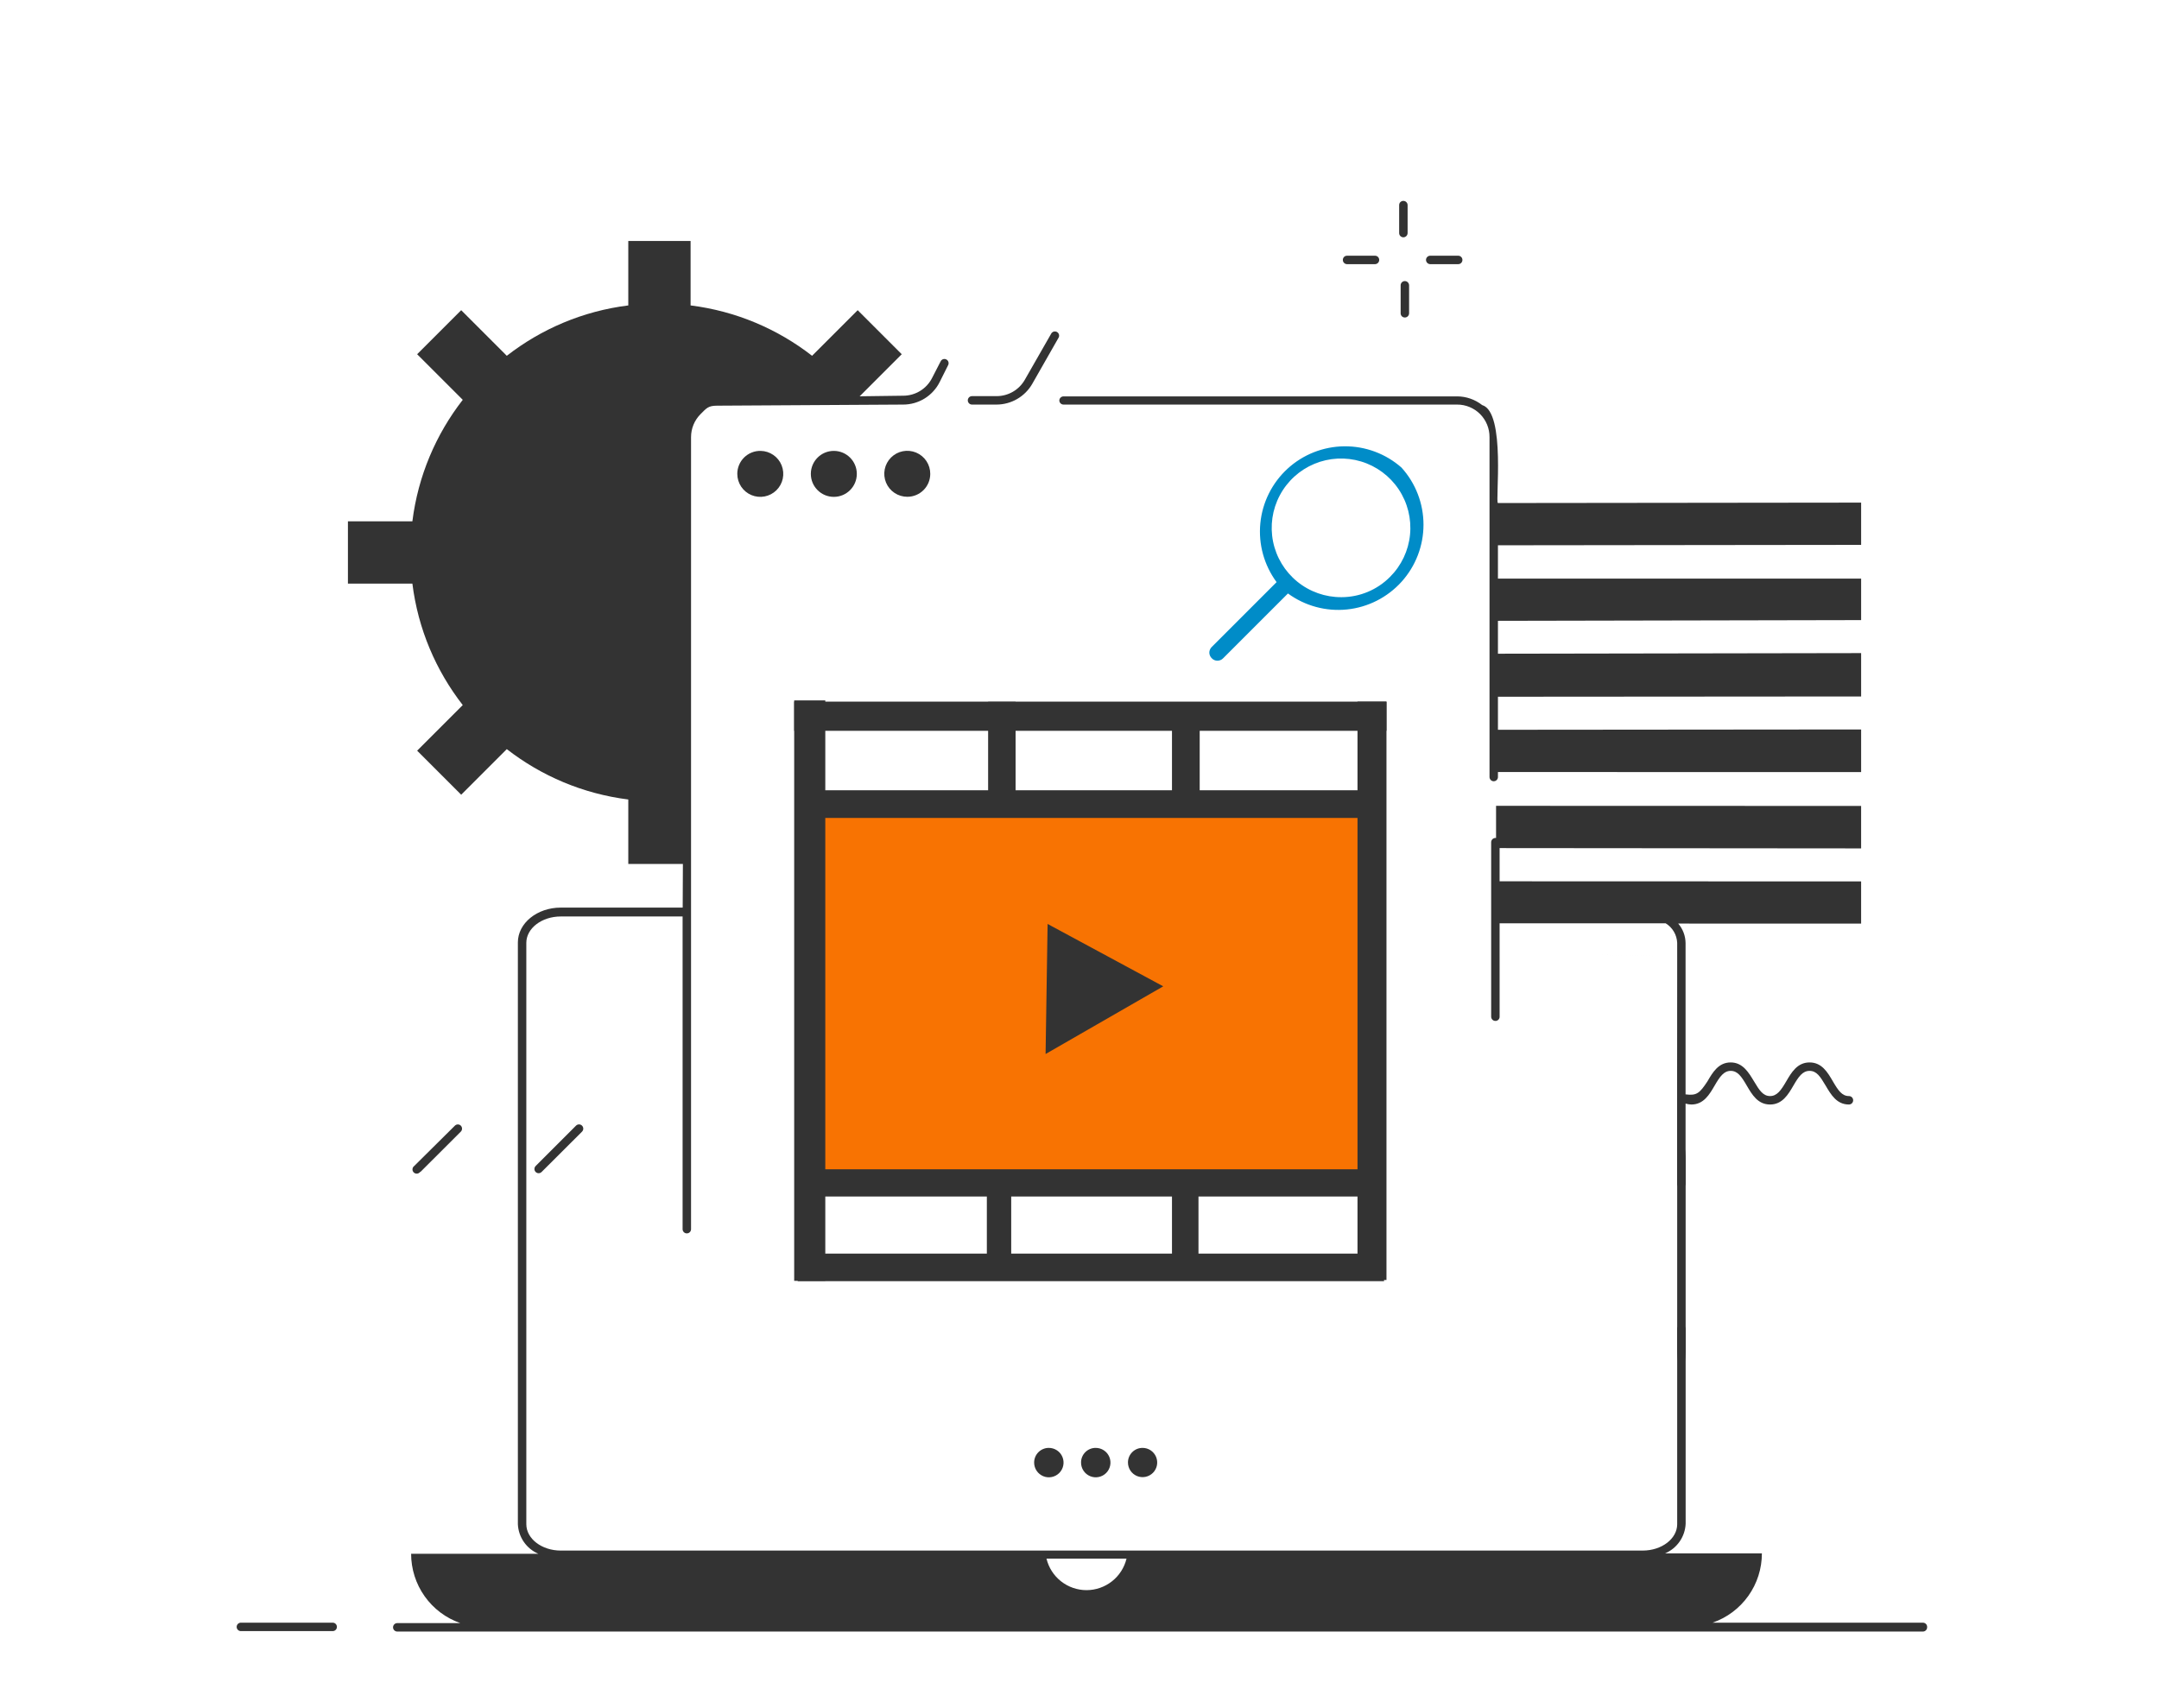 <?xml version="1.0" encoding="UTF-8" standalone="no"?>
<svg
   width="182"
   height="144"
   viewBox="0 0 182 144"
   fill="none"
   version="1.1"
   id="svg2246"
   sodipodi:docname="doc-extract-hover.svg"
   inkscape:version="1.1 (c68e22c387, 2021-05-23)"
   xmlns:inkscape="http://www.inkscape.org/namespaces/inkscape"
   xmlns:sodipodi="http://sodipodi.sourceforge.net/DTD/sodipodi-0.dtd"
   xmlns="http://www.w3.org/2000/svg"
   xmlns:svg="http://www.w3.org/2000/svg">
  <defs
     id="defs2250" />
  <sodipodi:namedview
     id="namedview2248"
     pagecolor="#ffffff"
     bordercolor="#666666"
     borderopacity="1.0"
     inkscape:pageshadow="2"
     inkscape:pageopacity="0.0"
     inkscape:pagecheckerboard="0"
     showgrid="false"
     showguides="true"
     inkscape:guide-bbox="true"
     inkscape:zoom="5.6568542"
     inkscape:cx="83.173436"
     inkscape:cy="75.218485"
     inkscape:window-width="1920"
     inkscape:window-height="1001"
     inkscape:window-x="-9"
     inkscape:window-y="-9"
     inkscape:window-maximized="1"
     inkscape:current-layer="svg2246" />
  <path
     d="m 147.861,91.167 c -0.434,-0.713 -0.933,-1.596 -1.966,-1.596 -1.034,0 -1.525,0.848 -1.96,1.596 -0.658,0.998 -0.909,1.224 -1.845,1.097 v -11.614 c 0,0 -15.989,-0.329 0,0 v -1.14 c -0.005,-0.605 -0.225,-1.188 -0.62,-1.646 l 15.419,0.005 v -3.558 l -30.475,-0.01 v -2.8 l 30.475,0.026 v -3.58 l -30.774,-0.009 v 2.708 h -0.057 c -0.094,0.002 -0.183,0.04 -0.25,0.106 -0.066,0.066 -0.104,0.156 -0.106,0.25 v 14.721 c 0.002,0.093 0.04,0.182 0.107,0.247 0.066,0.065 0.156,0.102 0.249,0.102 0.047,0.001 0.093,-0.007 0.136,-0.025 0.043,-0.017 0.082,-0.043 0.116,-0.075 0.033,-0.033 0.059,-0.071 0.077,-0.114 0.018,-0.043 0.027,-0.089 0.027,-0.135 v -5.095 h 14.97 l -0.007,10.823 c 0,1.176 0.003,-0.355 0,1.176 v 7.161 c 0,0.095 0.038,0.185 0.105,0.252 0.066,0.066 0.157,0.104 0.252,0.104 0.094,0 0.185,-0.038 0.251,-0.104 0.067,-0.067 0.105,-0.158 0.105,-0.252 v -6.747 c 0.159,0.049 0.325,0.075 0.491,0.078 1.034,0 1.525,-0.848 1.96,-1.596 0.434,-0.748 0.769,-1.24 1.354,-1.24 0.584,0 0.904,0.47 1.353,1.24 0.449,0.769 0.934,1.596 1.967,1.596 1.033,0 1.532,-0.848 1.966,-1.596 0.435,-0.748 0.77,-1.24 1.361,-1.24 0.592,0 0.898,0.47 1.354,1.24 0.456,0.769 0.934,1.596 1.967,1.596 0.094,0 0.185,-0.037 0.252,-0.104 0.066,-0.067 0.104,-0.158 0.104,-0.252 0,-0.095 -0.038,-0.185 -0.104,-0.252 -0.067,-0.067 -0.158,-0.104 -0.252,-0.104 -0.585,0 -0.905,-0.47 -1.354,-1.24 -0.449,-0.769 -0.933,-1.596 -1.967,-1.596 -1.033,0 -1.532,0.848 -1.966,1.596 -0.435,0.748 -0.777,1.24 -1.361,1.24 -0.584,0 -0.898,-0.47 -1.354,-1.24 z M 126.414,80.629 v -2.786 h 14.001 c 0.284,0.174 0.521,0.415 0.69,0.702 0.169,0.287 0.265,0.611 0.279,0.944 v 1.14 z"
     fill="#333333"
     id="path2192"
     sodipodi:nodetypes="csccccccccccccccccccccsccsccccscscscccscscscscscssscsccccscccc" />
  <path
     d="M35.441 98.805L38.846 95.407C38.912 95.339 38.949 95.248 38.949 95.154C38.949 95.059 38.912 94.969 38.846 94.901C38.78 94.836 38.69 94.799 38.597 94.799C38.504 94.799 38.414 94.836 38.348 94.901L34.913 98.307C34.872 98.337 34.839 98.376 34.814 98.421C34.79 98.466 34.775 98.516 34.772 98.567C34.768 98.617 34.775 98.668 34.793 98.716C34.811 98.764 34.839 98.808 34.875 98.844C34.911 98.88 34.955 98.908 35.002 98.925C35.05 98.943 35.101 98.951 35.152 98.947C35.203 98.944 35.253 98.929 35.297 98.904C35.342 98.88 35.381 98.846 35.412 98.805H35.441Z"
     fill="#333333"
     id="path2196" />
  <path
     d="M48.558 94.901L45.152 98.307C45.103 98.356 45.07 98.419 45.057 98.488C45.044 98.556 45.05 98.627 45.077 98.692C45.104 98.756 45.148 98.811 45.206 98.851C45.264 98.89 45.332 98.911 45.401 98.912C45.498 98.912 45.59 98.874 45.658 98.805L49.064 95.407C49.097 95.374 49.123 95.334 49.141 95.291C49.159 95.247 49.169 95.201 49.169 95.154C49.169 95.107 49.159 95.06 49.141 95.017C49.123 94.974 49.097 94.934 49.064 94.901C49.031 94.868 48.991 94.841 48.948 94.823C48.904 94.805 48.858 94.796 48.811 94.796C48.764 94.796 48.717 94.805 48.674 94.823C48.631 94.841 48.591 94.868 48.558 94.901V94.901Z"
     fill="#333333"
     id="path2198" />
  <path
     d="m 89.654,34.109 h 33.177 c 0.36,-0.002 0.715,0.068 1.048,0.205 0.332,0.137 0.635,0.339 0.889,0.594 0.254,0.255 0.455,0.558 0.592,0.892 0.136,0.334 0.206,0.691 0.204,1.052 v 28.657 c 0,0.095 0.038,0.185 0.104,0.252 0.067,0.067 0.157,0.104 0.251,0.104 0.095,0 0.184,-0.037 0.251,-0.104 0.067,-0.067 0.104,-0.157 0.104,-0.252 v -0.42 l 30.616,0.004 0,-3.594 -30.616,0.027 v -2.786 l 30.616,-0.022 V 55.062 l -30.616,0.051 v -2.772 l 30.616,-0.061 0,-3.501 h -30.616 v -2.807 l 30.616,-0.035 0,-3.562 -30.616,0.035 c -0.246,-4.98e-4 0.688,-7.666 -1.328,-8.258 -0.604,-0.473 -1.348,-0.732 -2.114,-0.734 H 89.654 c -0.094,0 -0.184,0.038 -0.251,0.104 -0.067,0.067 -0.104,0.157 -0.104,0.252 0.005,0.091 0.045,0.176 0.111,0.238 0.066,0.062 0.153,0.097 0.244,0.097 z"
     fill="#333333"
     id="path2210"
     sodipodi:nodetypes="cccsccscscsccccccccccccccccccsscccc"
     style="stroke-width:0.998" />
  <path
     d="M81.939 34.109H84.013C84.621 34.106 85.218 33.944 85.744 33.639C86.27 33.334 86.708 32.897 87.012 32.371L89.214 28.509C89.243 28.468 89.264 28.422 89.274 28.374C89.285 28.325 89.285 28.274 89.275 28.226C89.264 28.177 89.244 28.131 89.215 28.09C89.185 28.05 89.148 28.016 89.105 27.991C89.062 27.966 89.014 27.95 88.965 27.945C88.915 27.94 88.865 27.945 88.817 27.96C88.77 27.975 88.726 28 88.689 28.033C88.652 28.066 88.622 28.107 88.601 28.152L86.392 32.014C86.153 32.434 85.807 32.784 85.389 33.026C84.971 33.269 84.496 33.397 84.013 33.397H81.939C81.845 33.397 81.754 33.434 81.687 33.501C81.621 33.568 81.583 33.658 81.583 33.753C81.583 33.847 81.621 33.938 81.687 34.005C81.754 34.072 81.845 34.109 81.939 34.109Z"
     fill="#333333"
     id="path2212" />
  <path
     d="M62.153 39.952C62.153 40.334 62.266 40.707 62.477 41.025C62.688 41.343 62.989 41.591 63.341 41.739C63.693 41.886 64.081 41.927 64.456 41.855C64.831 41.783 65.176 41.602 65.449 41.334C65.721 41.067 65.908 40.725 65.987 40.351C66.066 39.978 66.032 39.589 65.891 39.234C65.75 38.88 65.507 38.575 65.193 38.358C64.879 38.14 64.508 38.021 64.126 38.014C63.869 38.008 63.612 38.054 63.373 38.149C63.133 38.244 62.915 38.386 62.731 38.566C62.547 38.747 62.401 38.963 62.302 39.201C62.202 39.438 62.152 39.694 62.153 39.952V39.952Z"
     fill="#333333"
     id="path2214" />
  <path
     d="M70.29 41.89C71.36 41.89 72.228 41.022 72.228 39.952C72.228 38.881 71.36 38.014 70.29 38.014C69.219 38.014 68.352 38.881 68.352 39.952C68.352 41.022 69.219 41.89 70.29 41.89Z"
     fill="#333333"
     id="path2216" />
  <path
     d="M78.419 39.952C78.421 39.568 78.308 39.192 78.096 38.872C77.883 38.553 77.581 38.303 77.226 38.155C76.872 38.008 76.482 37.969 76.105 38.043C75.728 38.118 75.382 38.303 75.111 38.574C74.84 38.846 74.655 39.192 74.58 39.568C74.506 39.945 74.545 40.335 74.692 40.69C74.84 41.044 75.089 41.346 75.409 41.559C75.729 41.771 76.105 41.884 76.489 41.883C77.001 41.883 77.492 41.679 77.854 41.317C78.216 40.955 78.419 40.464 78.419 39.952Z"
     fill="#333333"
     id="path2218" />
  <path
     d="M 116.734,67.428 H 67.165 V 99.238 H 116.734 Z"
     fill="#f87302"
     id="path2220"
     style="stroke-width:0.989" />
  <path
     d="M 98.059,83.156 88.311,77.897 88.141,88.862 Z"
     fill="#333333"
     id="path2186-6-1"
     style="stroke-width:0.448"
     sodipodi:nodetypes="ccccc" />
  <path
     d="m 141.741,96.138 c -0.047,-0.005 -0.093,0.034 -0.136,0.118 -0.043,0.084 -0.083,0.212 -0.116,0.374 -0.033,0.157 -0.059,0.349 -0.077,0.561 -0.018,0.212 -0.028,0.438 -0.028,0.664 v 15.883 c 0,0.463 0.038,0.91 0.105,1.24 0.067,0.325 0.157,0.512 0.252,0.512 0.094,0 0.185,-0.187 0.252,-0.512 0.066,-0.33 0.104,-0.777 0.104,-1.24 V 97.752 c -0.006,-0.443 -0.046,-0.861 -0.112,-1.161 -0.067,-0.3 -0.154,-0.463 -0.244,-0.453 z"
     fill="#333333"
     id="path2222"
     style="stroke-width:2.218" />
  <path
     d="m 118.145,39.422 c -1.33,-1.173 -3.048,-1.812 -4.821,-1.795 -1.773,0.017 -3.479,0.69 -4.786,1.889 -1.305,1.199 -2.124,2.838 -2.294,4.604 -0.171,1.765 0.318,3.531 1.37,4.958 v 0 l -5.463,5.463 c -0.065,0.061 -0.117,0.135 -0.151,0.218 -0.036,0.082 -0.056,0.171 -0.056,0.26 0,0.09 0.019,0.178 0.056,0.26 0.035,0.082 0.086,0.156 0.151,0.218 0.061,0.066 0.136,0.118 0.219,0.153 0.082,0.035 0.171,0.053 0.261,0.052 0.088,-5.76e-4 0.176,-0.019 0.259,-0.054 0.082,-0.035 0.157,-0.086 0.219,-0.151 l 5.463,-5.463 c 1.436,1.05 3.209,1.53 4.978,1.348 1.769,-0.182 3.406,-1.014 4.598,-2.334 1.19,-1.32 1.85,-3.035 1.85,-4.813 0,-1.778 -0.659,-3.493 -1.852,-4.812 z m -5.066,10.925 c -1.355,0.007 -2.67,-0.456 -3.72,-1.31 -1.05,-0.854 -1.771,-2.047 -2.041,-3.374 -0.268,-1.327 -0.069,-2.706 0.567,-3.902 0.634,-1.196 1.664,-2.134 2.913,-2.655 1.25,-0.521 2.643,-0.591 3.939,-0.2 1.296,0.391 2.415,1.221 3.168,2.346 0.753,1.125 1.091,2.477 0.958,3.825 -0.132,1.347 -0.73,2.607 -1.689,3.563 -0.537,0.54 -1.175,0.969 -1.878,1.262 -0.703,0.293 -1.457,0.444 -2.218,0.445 z"
     fill="#008cc8"
     id="path2224"
     style="stroke-width:1.917" />
  <path
     d="M87.176 123.309C87.176 123.554 87.249 123.794 87.386 123.998C87.522 124.202 87.716 124.361 87.943 124.455C88.17 124.549 88.42 124.573 88.661 124.524C88.901 124.476 89.122 124.357 89.295 124.183C89.468 124.009 89.586 123.787 89.633 123.546C89.68 123.305 89.654 123.056 89.559 122.829C89.465 122.603 89.305 122.41 89.1 122.275C88.895 122.139 88.654 122.068 88.409 122.069C88.246 122.069 88.086 122.101 87.936 122.164C87.786 122.226 87.649 122.317 87.535 122.433C87.42 122.548 87.33 122.685 87.268 122.835C87.207 122.985 87.175 123.146 87.176 123.309V123.309Z"
     fill="#333333"
     id="path2226" />
  <path
     d="M91.131 123.309C91.131 123.554 91.204 123.794 91.34 123.998C91.477 124.202 91.671 124.361 91.898 124.455C92.125 124.549 92.374 124.573 92.615 124.524C92.856 124.476 93.076 124.357 93.25 124.183C93.423 124.009 93.54 123.787 93.587 123.546C93.634 123.305 93.609 123.056 93.514 122.829C93.419 122.603 93.259 122.41 93.054 122.275C92.849 122.139 92.609 122.068 92.363 122.069C92.201 122.068 92.039 122.1 91.889 122.162C91.738 122.224 91.602 122.315 91.487 122.431C91.372 122.546 91.282 122.683 91.221 122.834C91.159 122.985 91.129 123.146 91.131 123.309Z"
     fill="#333333"
     id="path2228" />
  <path
     d="M95.085 123.309C95.087 123.552 95.16 123.79 95.296 123.992C95.433 124.194 95.626 124.35 95.851 124.443C96.076 124.535 96.324 124.558 96.563 124.51C96.801 124.461 97.02 124.344 97.192 124.171C97.364 123.998 97.48 123.779 97.527 123.54C97.574 123.301 97.549 123.053 97.456 122.828C97.362 122.604 97.204 122.412 97.002 122.276C96.799 122.141 96.561 122.069 96.318 122.069C96.155 122.068 95.994 122.1 95.843 122.162C95.693 122.224 95.556 122.315 95.442 122.431C95.327 122.546 95.236 122.683 95.175 122.834C95.114 122.985 95.083 123.146 95.085 123.309Z"
     fill="#333333"
     id="path2230" />
  <path
     d="m 118.303,20.008 c 0.094,-0.002 0.183,-0.04 0.25,-0.106 0.066,-0.066 0.104,-0.156 0.106,-0.25 V 17.286 c -0.002,-0.093 -0.04,-0.182 -0.107,-0.247 -0.067,-0.065 -0.156,-0.102 -0.249,-0.102 -0.046,-9e-4 -0.093,0.007 -0.136,0.025 -0.043,0.017 -0.083,0.043 -0.116,0.075 -0.033,0.033 -0.06,0.071 -0.077,0.114 -0.018,0.043 -0.027,0.089 -0.027,0.135 v 2.365 c 0,0.095 0.037,0.185 0.104,0.252 0.067,0.067 0.157,0.104 0.252,0.104 z"
     fill="#333333"
     id="path2234" />
  <path
     d="m 120.566,22.271 h 2.358 c 0.095,0 0.185,-0.037 0.252,-0.104 0.067,-0.067 0.104,-0.157 0.104,-0.252 0,-0.095 -0.037,-0.185 -0.104,-0.252 -0.067,-0.067 -0.157,-0.104 -0.252,-0.104 h -2.358 c -0.095,0 -0.185,0.037 -0.252,0.104 -0.067,0.067 -0.104,0.157 -0.104,0.252 0.002,0.094 0.04,0.183 0.106,0.25 0.066,0.066 0.156,0.104 0.25,0.106 z"
     fill="#333333"
     id="path2236" />
  <path
     d="m 118.428,26.767 c 0.093,1e-4 0.183,-0.036 0.249,-0.102 0.067,-0.065 0.105,-0.154 0.107,-0.247 v -2.365 c -0.002,-0.094 -0.04,-0.183 -0.106,-0.25 -0.067,-0.067 -0.156,-0.105 -0.25,-0.106 -0.095,0 -0.185,0.037 -0.252,0.104 -0.067,0.067 -0.104,0.158 -0.104,0.252 v 2.365 c 0,0.046 0.009,0.092 0.027,0.135 0.018,0.043 0.044,0.082 0.077,0.114 0.033,0.033 0.072,0.058 0.116,0.075 0.043,0.017 0.089,0.025 0.136,0.025 z"
     fill="#333333"
     id="path2238" />
  <path
     d="m 113.549,22.271 h 2.366 c 0.093,-0.002 0.182,-0.04 0.247,-0.107 0.065,-0.067 0.102,-0.156 0.102,-0.249 9e-4,-0.046 -0.007,-0.093 -0.025,-0.136 -0.017,-0.043 -0.043,-0.083 -0.075,-0.116 -0.033,-0.033 -0.071,-0.06 -0.114,-0.077 -0.043,-0.018 -0.089,-0.027 -0.135,-0.027 h -2.366 c -0.046,0 -0.092,0.009 -0.135,0.027 -0.043,0.018 -0.082,0.044 -0.114,0.077 -0.033,0.033 -0.058,0.072 -0.075,0.116 -0.017,0.043 -0.025,0.089 -0.025,0.136 0,0.093 0.036,0.183 0.102,0.249 0.065,0.067 0.154,0.105 0.247,0.107 z"
     fill="#333333"
     id="path2240" />
  <path
     d="M 162.097,136.804 H 144.37 c 1.214,-0.421 2.266,-1.21 3.011,-2.257 0.745,-1.047 1.144,-2.301 1.143,-3.586 h -8.158 c 0.494,-0.21 0.919,-0.556 1.225,-0.997 0.306,-0.441 0.482,-0.96 0.506,-1.497 v -16.43 c 0,-0.095 -0.038,-0.185 -0.104,-0.252 -0.067,-0.067 -0.158,-0.104 -0.252,-0.104 -0.095,0 -0.185,0.037 -0.252,0.104 -0.067,0.067 -0.105,0.157 -0.105,0.252 v 16.466 c 0,1.226 -1.303,2.223 -2.907,2.223 H 47.275 c -1.603,0 -2.907,-0.997 -2.907,-2.223 V 79.489 c 0,-1.226 1.304,-2.223 2.907,-2.223 h 10.267 v 26.363 c 0,0.095 0.038,0.185 0.104,0.252 0.067,0.067 0.157,0.104 0.252,0.104 0.095,0 0.185,-0.037 0.252,-0.104 0.067,-0.067 0.104,-0.157 0.104,-0.252 V 36.852 c 0,-0.728 0.289,-1.425 0.803,-1.94 0.514,-0.514 0.65,-0.705 1.377,-0.71 L 76.125,34.109 c 0.642,0.002 1.272,-0.176 1.819,-0.513 0.546,-0.338 0.988,-0.821 1.274,-1.396 l 0.713,-1.425 c 0.04,-0.083 0.046,-0.179 0.017,-0.267 -0.029,-0.088 -0.091,-0.161 -0.174,-0.203 -0.042,-0.022 -0.087,-0.035 -0.134,-0.039 -0.047,-0.004 -0.094,0.002 -0.138,0.016 -0.044,0.015 -0.086,0.038 -0.121,0.069 -0.035,0.031 -0.064,0.069 -0.084,0.111 l -0.713,1.382 c -0.227,0.458 -0.577,0.843 -1.012,1.111 -0.434,0.268 -0.936,0.409 -1.446,0.407 L 59.722,33.58 C 58.256,34.32 58.217,34.353 57.737,35.635 L 57.55,76.518 H 47.268 c -1.995,0 -3.612,1.318 -3.612,2.936 v 49.05 c 0.024,0.537 0.2,1.056 0.506,1.497 0.306,0.441 0.731,0.787 1.225,0.997 H 34.657 c -7e-4,1.284 0.398,2.536 1.141,3.583 0.743,1.047 1.794,1.837 3.006,2.26 h -5.315 c -0.095,0 -0.185,0.037 -0.252,0.104 -0.067,0.067 -0.104,0.157 -0.104,0.252 0,0.094 0.037,0.185 0.104,0.252 0.067,0.067 0.157,0.104 0.252,0.104 H 162.097 c 0.095,0 0.185,-0.037 0.252,-0.104 0.067,-0.067 0.105,-0.158 0.105,-0.252 0.005,-0.05 -0.001,-0.1 -0.017,-0.147 -0.015,-0.048 -0.041,-0.092 -0.074,-0.128 -0.034,-0.037 -0.075,-0.067 -0.121,-0.087 -0.045,-0.02 -0.095,-0.03 -0.145,-0.03 z m -73.88,-5.401 h 6.747 c -0.182,0.758 -0.614,1.432 -1.226,1.914 -0.612,0.482 -1.369,0.745 -2.148,0.745 -0.779,0 -1.536,-0.263 -2.148,-0.745 -0.612,-0.482 -1.044,-1.156 -1.226,-1.914 z"
     fill="#333333"
     id="path2242"
     sodipodi:nodetypes="scsccscscssssssssscsssssscsccccccccccccccccssccccccsssssssccccsccsssc" />
  <g
     id="Icons"
     transform="matrix(2.626,0,0,2.626,-7.253,1.995)"
     style="fill:#333333;fill-opacity:1">
    <g
       id="g7"
       style="fill:#333333;fill-opacity:1">
      <path
         d="m 30.245,12.077 1.464,-1.464 -1.414,-1.414 -1.464,1.464 c -1.106,-0.86 -2.44,-1.434 -3.9,-1.617 V 6.977 h -2 v 2.069 c -1.46,0.182 -2.794,0.757 -3.9,1.617 l -1.464,-1.464 -1.414,1.414 1.464,1.464 c -0.86,1.106 -1.434,2.44 -1.617,3.9 h -2.069 v 2 H 16 c 0.182,1.46 0.757,2.794 1.617,3.9 l -1.464,1.464 1.414,1.414 1.464,-1.464 c 1.106,0.859 2.441,1.434 3.9,1.617 v 2.069 h 2 v -2.069 c -0.057,-10.8 0,0 -0.057,-10.8 -0.009,-1.712 -0.432,-2.024 2.087,-1.922 0.777,0.031 0.862,-0.086 3.283,-0.108 z"
         id="path5"
         style="fill:#333333;fill-opacity:1"
         sodipodi:nodetypes="ccccccccccccccccccccccccssc" />
    </g>
  </g>
  <path
     d="M28.045 136.804H20.307C20.212 136.804 20.122 136.841 20.055 136.908C19.988 136.975 19.95 137.066 19.95 137.16C19.95 137.255 19.988 137.345 20.055 137.412C20.122 137.479 20.212 137.516 20.307 137.516H28.045C28.139 137.516 28.23 137.479 28.297 137.412C28.363 137.345 28.401 137.255 28.401 137.16C28.401 137.066 28.363 136.975 28.297 136.908C28.23 136.841 28.139 136.804 28.045 136.804Z"
     fill="#333333"
     id="path2244" />
  <path
     d="m 116.593,66.626 h -49.427 v 2.333 h 49.427 z"
     fill="#333333"
     id="path2186-6"
     style="stroke-width:0.807" />
  <path
     d="M 116.877,59.153 H 66.95 v 2.46 h 49.927 z"
     fill="#333333"
     id="path3227"
     style="stroke-width:0.833" />
  <path
     d="M 69.571,107.986 V 59.05 H 66.948 v 48.936 z"
     fill="#333333"
     id="path3227-2"
     style="stroke-width:0.851" />
  <path
     d="M 85.243,107.565 V 99.553 H 83.19 v 8.013 z"
     fill="#333333"
     id="path3227-2-0"
     style="stroke-width:0.305" />
  <path
     d="M 101.03,107.711 V 98.999 H 98.796 V 107.711 Z"
     fill="#333333"
     id="path3227-2-2"
     style="stroke-width:0.331" />
  <path
     d="m 85.612,68.149 v -8.983 h -2.315 v 8.983 z"
     fill="#333333"
     id="path3227-2-5"
     style="stroke-width:0.343" />
  <path
     d="M 116.64,98.582 H 67.213 v 2.297 h 49.427 z"
     fill="#333333"
     id="path3229"
     style="stroke-width:0.801" />
  <path
     d="M 116.672,105.689 H 67.245 v 2.324 H 116.672 Z"
     fill="#333333"
     id="path3231"
     style="stroke-width:0.805" />
  <path
     d="m 101.132,67.798 v -7.934 h -2.336 v 7.934 z"
     fill="#333333"
     id="path5340"
     style="stroke-width:0.323" />
  <path
     d="M 116.877,107.914 V 59.153 h -2.442 v 48.761 z"
     fill="#333333"
     id="path3227-2-5-9"
     style="stroke-width:0.82" />
</svg>

